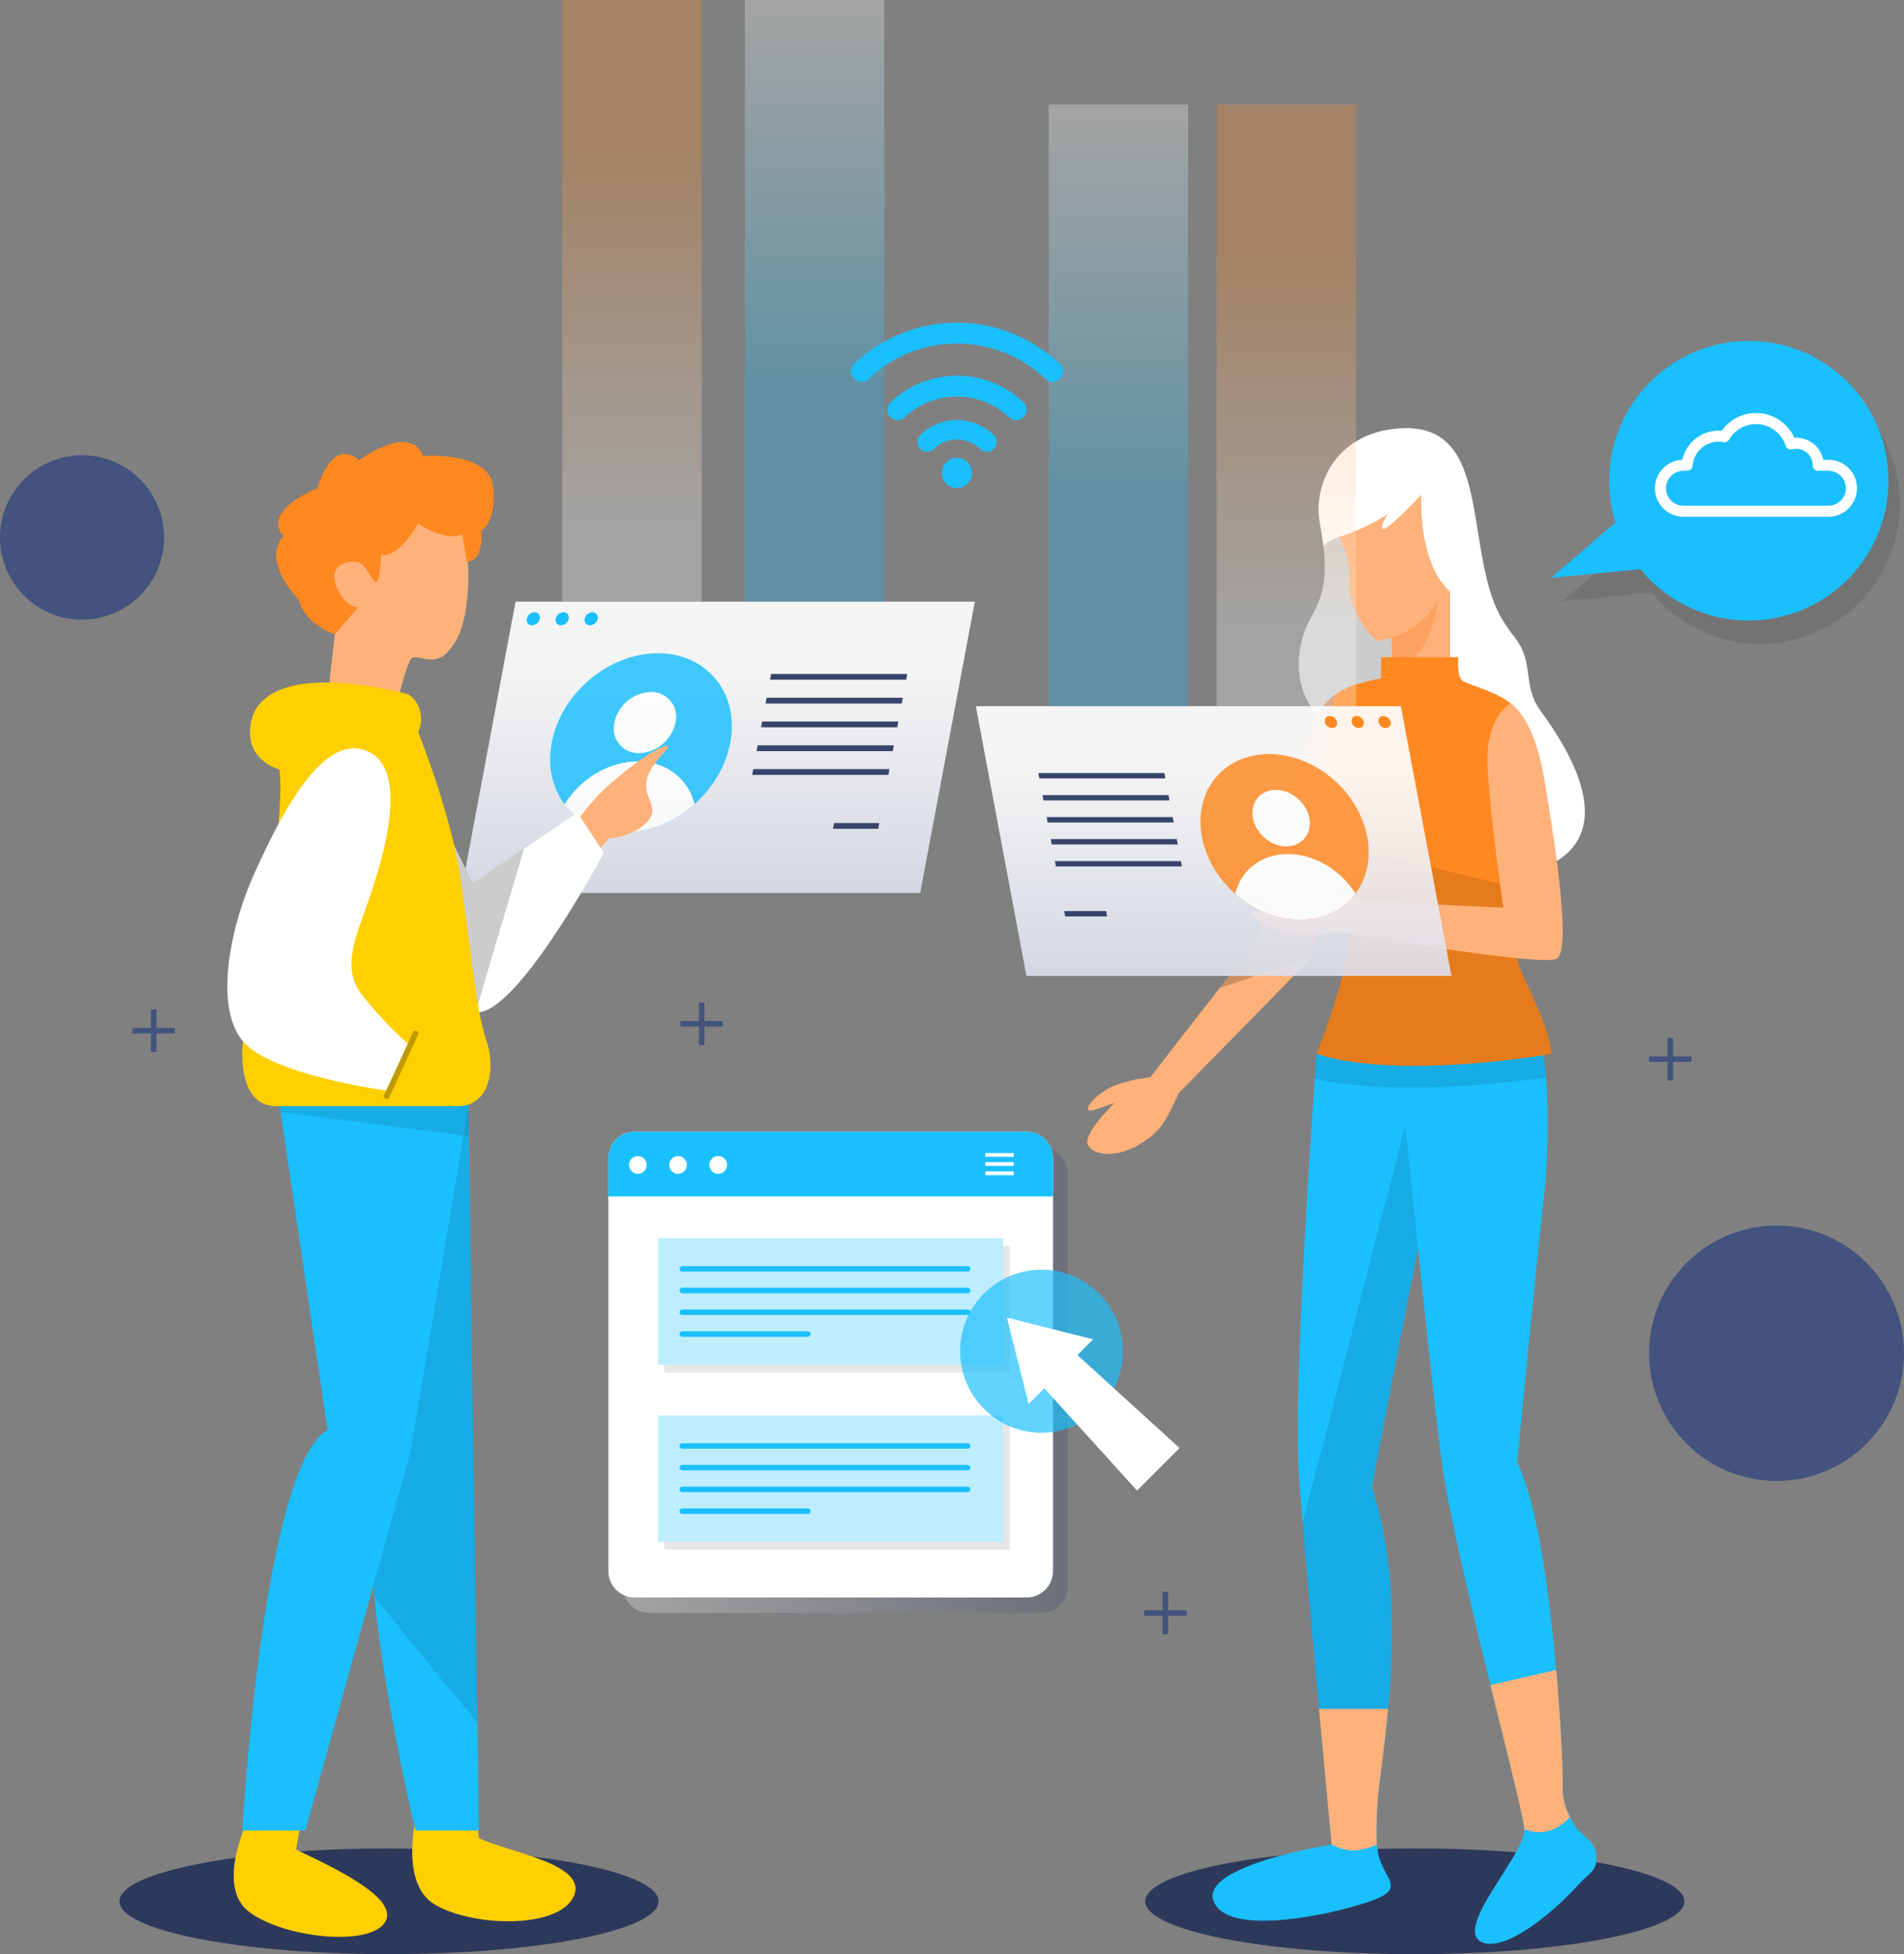 <svg id="Group_2649" data-name="Group 2649" xmlns="http://www.w3.org/2000/svg" xmlns:xlink="http://www.w3.org/1999/xlink" viewBox="0 0 344.996 354">
  <rect x="0" y="0" width="344.996" height="354" fill="#808080" stroke="none"/>
  <defs>
    <style>
      .cls-1 {
        fill: #2d395b;
      }

      .cls-2 {
        opacity: 0.1;
      }

      .cls-16, .cls-3 {
        opacity: 0.91;
      }

      .cls-3 {
        fill: url(#linear-gradient);
      }

      .cls-4 {
        fill: #37456c;
      }

      .cls-27, .cls-5 {
        fill: #1abffe;
      }

      .cls-6 {
        opacity: 0.83;
      }

      .cls-7 {
        clip-path: url(#clip-path);
      }

      .cls-8 {
        fill: #fff;
      }

      .cls-9 {
        fill: #ffcf00;
      }

      .cls-10, .cls-12 {
        fill: #ffb17a;
      }

      .cls-11, .cls-12 {
        opacity: 0.2;
      }

      .cls-13 {
        fill: #ff8820;
      }

      .cls-14 {
        fill: #be9a00;
      }

      .cls-15 {
        fill: #fda261;
      }

      .cls-16 {
        fill: url(#linear-gradient-2);
      }

      .cls-17 {
        clip-path: url(#clip-path-2);
      }

      .cls-18, .cls-19, .cls-20, .cls-21, .cls-24 {
        opacity: 0.28;
      }

      .cls-18 {
        fill: url(#linear-gradient-3);
      }

      .cls-19 {
        fill: url(#linear-gradient-4);
      }

      .cls-20 {
        fill: url(#linear-gradient-5);
      }

      .cls-21 {
        fill: url(#linear-gradient-6);
      }

      .cls-22 {
        fill: #43537e;
      }

      .cls-23, .cls-26, .cls-28 {
        fill: none;
        stroke-miterlimit: 10;
      }

      .cls-23 {
        stroke: #fff;
        stroke-linejoin: round;
        stroke-width: 2px;
      }

      .cls-23, .cls-26 {
        stroke-linecap: round;
      }

      .cls-24 {
        fill: url(#linear-gradient-7);
      }

      .cls-25 {
        fill: #beedff;
      }

      .cls-26 {
        stroke: #1abffe;
      }

      .cls-27 {
        opacity: 0.68;
      }

      .cls-28 {
        stroke: #43537e;
      }
    </style>
    <linearGradient id="linear-gradient" x1="0.431" y1="0.243" x2="0.431" y2="1.665" gradientUnits="objectBoundingBox">
      <stop offset="0" stop-color="#fff"/>
      <stop offset="1" stop-color="#bcc4db"/>
    </linearGradient>
    <clipPath id="clip-path">
      <path id="Path_4556" data-name="Path 4556" d="M17.8-.016c9.83-.009,17.793,6.588,17.786,14.733S27.6,29.473,17.773,29.482-.02,22.894-.013,14.749,7.969-.007,17.8-.016Z" transform="matrix(0.739, -0.673, 0.673, 0.739, 0, 23.987)"/>
    </clipPath>
    <linearGradient id="linear-gradient-2" x1="0.463" y1="0.242" x2="0.463" y2="1.665" xlink:href="#linear-gradient"/>
    <clipPath id="clip-path-2">
      <path id="Path_4559" data-name="Path 4559" d="M13.657-.012C21.2-.019,27.308,7.351,27.3,16.448S21.171,32.925,13.629,32.931-.022,25.569-.014,16.472,6.115-.005,13.657-.012Z" transform="matrix(0.673, -0.739, 0.739, 0.673, 0, 20.213)"/>
    </clipPath>
    <linearGradient id="linear-gradient-3" x1="0.5" y1="0.88" x2="0.5" y2="0.247" gradientUnits="objectBoundingBox">
      <stop offset="0" stop-color="#fff"/>
      <stop offset="1" stop-color="#ff8820"/>
    </linearGradient>
    <linearGradient id="linear-gradient-4" x1="0.5" y1="0.009" x2="0.5" y2="0.624" gradientUnits="objectBoundingBox">
      <stop offset="0" stop-color="#fff"/>
      <stop offset="1" stop-color="#1abffe"/>
    </linearGradient>
    <linearGradient id="linear-gradient-5" x1="0.5" y1="0.009" x2="0.5" y2="0.624" xlink:href="#linear-gradient-4"/>
    <linearGradient id="linear-gradient-6" x1="0.5" y1="0.88" x2="0.5" y2="0.247" xlink:href="#linear-gradient-3"/>
    <linearGradient id="linear-gradient-7" y1="0.5" x2="1" y2="0.5" gradientUnits="objectBoundingBox">
      <stop offset="0" stop-color="#fff"/>
      <stop offset="1" stop-color="#37456c"/>
    </linearGradient>
  </defs>
  <ellipse id="Ellipse_209" data-name="Ellipse 209" class="cls-1" cx="48.845" cy="9.58" rx="48.845" ry="9.58" transform="translate(21.645 334.841)"/>
  <ellipse id="Ellipse_210" data-name="Ellipse 210" class="cls-1" cx="48.845" cy="9.58" rx="48.845" ry="9.58" transform="translate(207.507 334.841)"/>
  <path id="Path_4488" data-name="Path 4488" class="cls-2" d="M227.97,44.71A25.382,25.382,0,0,0,203.79,77.6L192.15,87.633l16.179-1.579A25.325,25.325,0,1,0,227.97,44.71Z" transform="translate(90.975 21.284)"/>
  <g id="Group_2627" data-name="Group 2627" transform="translate(83.516 108.991)">
    <path id="Path_4489" data-name="Path 4489" class="cls-3" d="M139.9,126.623H56.68l9.9-52.783H149.8Z" transform="translate(-56.68 -73.84)"/>
    <g id="Group_2623" data-name="Group 2623" transform="translate(52.765 13.093)">
      <path id="Path_4490" data-name="Path 4490" class="cls-4" d="M119.37,83.758H94.69l.192-1.048h24.68Z" transform="translate(-91.448 -82.71)"/>
      <path id="Path_4491" data-name="Path 4491" class="cls-4" d="M118.82,86.678H94.14l.192-1.048h24.68Z" transform="translate(-91.709 -81.32)"/>
      <path id="Path_4492" data-name="Path 4492" class="cls-4" d="M118.27,89.6H93.59l.192-1.048h24.68Z" transform="translate(-91.969 -79.93)"/>
      <path id="Path_4493" data-name="Path 4493" class="cls-4" d="M117.72,92.518H93.04l.192-1.048h24.68Z" transform="translate(-92.23 -78.54)"/>
      <path id="Path_4494" data-name="Path 4494" class="cls-4" d="M117.17,95.438H92.49L92.7,94.39h24.68Z" transform="translate(-92.49 -77.15)"/>
      <path id="Path_4495" data-name="Path 4495" class="cls-4" d="M110.637,102.058H102.43l.206-1.048h8.192Z" transform="translate(-87.784 -73.998)"/>
    </g>
    <path id="Path_4496" data-name="Path 4496" class="cls-5" d="M67.144,76.321a1.49,1.49,0,0,1-1.4,1.181.956.956,0,0,1-.958-1.181,1.491,1.491,0,0,1,1.4-1.181A.956.956,0,0,1,67.144,76.321Z" transform="translate(-52.851 -73.221)"/>
    <path id="Path_4497" data-name="Path 4497" class="cls-5" d="M70.7,76.321A1.491,1.491,0,0,1,69.3,77.5a.956.956,0,0,1-.958-1.181,1.491,1.491,0,0,1,1.4-1.181A.956.956,0,0,1,70.7,76.321Z" transform="translate(-51.166 -73.221)"/>
    <path id="Path_4498" data-name="Path 4498" class="cls-5" d="M74.264,76.321a1.491,1.491,0,0,1-1.4,1.181.956.956,0,0,1-.958-1.181,1.491,1.491,0,0,1,1.4-1.181A.956.956,0,0,1,74.264,76.321Z" transform="translate(-49.48 -73.221)"/>
    <g id="Group_2626" data-name="Group 2626" class="cls-6" transform="translate(9.571 2.656)">
      <path id="Path_4555" data-name="Path 4555" class="cls-5" d="M17.8-.016c9.83-.009,17.793,6.588,17.786,14.733S27.6,29.473,17.773,29.482-.02,22.894-.013,14.749,7.969-.007,17.8-.016Z" transform="matrix(0.739, -0.673, 0.673, 0.739, 0, 23.987)"/>
      <g id="Group_2625" data-name="Group 2625" transform="translate(0)">
        <g id="Group_2624" data-name="Group 2624" class="cls-7">
          <path id="Path_4499" data-name="Path 4499" class="cls-8" d="M86.641,90.465A6.98,6.98,0,0,1,80.084,96a4.47,4.47,0,0,1-4.494-5.535,6.98,6.98,0,0,1,6.557-5.535A4.464,4.464,0,0,1,86.641,90.465Z" transform="translate(-57.342 -71.217)"/>
          <path id="Path_4500" data-name="Path 4500" class="cls-8" d="M93.776,106.292c-1.326,7.085-8.148,12.842-15.221,12.842s-11.729-5.742-10.4-12.842S76.3,93.45,83.373,93.45,95.117,99.207,93.776,106.292Z" transform="translate(-60.926 -67.161)"/>
        </g>
      </g>
    </g>
  </g>
  <g id="Group_2628" data-name="Group 2628" transform="translate(40.638 80.064)">
    <path id="Path_4501" data-name="Path 4501" class="cls-9" d="M51.772,221.68s-4,13.775,3.035,17.849,22.465,4.352,25.108-1.553-11.876-7.926-17.2-10.539l-.589-5.757Z" transform="translate(-16.586 25.465)"/>
    <path id="Path_4502" data-name="Path 4502" class="cls-5" d="M66.272,133.88l1.945,133.966H56.724s-12.7-52.473-6.454-67.795L39.19,133.88H66.272Z" transform="translate(-22.083 -16.331)"/>
    <path id="Path_4503" data-name="Path 4503" class="cls-2" d="M66.267,133.88H39.2l11.08,66.171c-2.166,5.314-2.048,15.085-.972,25.58l18.654,22.8Z" transform="translate(-22.078 -16.331)"/>
    <path id="Path_4504" data-name="Path 4504" class="cls-9" d="M32.03,223.09s-6.169,12.275,0,17.006,21.8,6.462,24.675,1.917-10.795-10.555-16.1-13.167l.972-5.757Z" transform="translate(-27.58 26.137)"/>
    <path id="Path_4505" data-name="Path 4505" class="cls-5" d="M71.543,132.78,60.227,199.925,41.219,268.37H29.8s3.654-65.7,15.442-72.548L35.93,132.78Z" transform="translate(-26.529 -16.855)"/>
    <path id="Path_4506" data-name="Path 4506" class="cls-2" d="M68.793,137.356l.781-4.576H33.96l.81,5.447,34.1,4.369Z" transform="translate(-24.559 -16.855)"/>
    <path id="Path_4507" data-name="Path 4507" class="cls-10" d="M70.57,105.877a38.993,38.993,0,0,1,6.395-7.442c3.5-3.13,8.379-6.66,10.224-7s-2.541,2.59-3.387,6.038,2.608,5.037,0,7.753-6.837,2.937-6.837,2.937l-2.932,3.262Z" transform="translate(-7.226 -36.344)"/>
    <path id="Path_4508" data-name="Path 4508" class="cls-8" d="M52.835,95.02,62.486,114.8l18.978-12.827,4.774,7.277s-16.488,31.071-23.752,28.8S48.93,119.36,48.93,119.36Z" transform="translate(-17.472 -34.831)"/>
    <path id="Path_4509" data-name="Path 4509" class="cls-11" d="M62.486,114.789,52.835,95.01l-3.9,24.34s6.292,16.4,13.556,18.687a2.214,2.214,0,0,0,.53.089L71.783,108.5Z" transform="translate(-17.472 -34.835)"/>
    <path id="Path_4510" data-name="Path 4510" class="cls-10" d="M65.593,65.384A43.054,43.054,0,0,1,67.05,78.36c-.384,5.173-1.066,8.723-3.688,11.63s-5.654.137-6.611,1.273S54.218,99.2,54.218,99.2L41.6,98.138l1.3-11.321s-7.073-8.473-4.966-18.908S63.722,55.687,65.593,65.384Z" transform="translate(-22.862 -51.971)"/>
    <path id="Path_4511" data-name="Path 4511" class="cls-12" d="M49.075,74.907,39.1,74.39A25.684,25.684,0,0,0,42.165,79.5l-1.3,11.321,12.613,1.063s1.385-8.074,2.343-9.211a3.052,3.052,0,0,1,2.078-.635C53.083,80.678,48.707,75.158,49.075,74.907Z" transform="translate(-22.126 -44.651)"/>
    <path id="Path_4512" data-name="Path 4512" class="cls-13" d="M67.7,70.977s-2.637,1.579-8.016-1.963c0,0-3.581,6.465-6.719,5.653,0,0-.162,4.62-.81,4.945s-2-3.365-3.359-3.631-5.422.188-4.008,4.2S48.8,84.2,48.8,84.2l-4.2,4.89s-5.452-1.771-6.527-6.273c0,0-6.94-6.79-2.77-11.572,0,0-4.612-3.912,6.13-8.635,0,0,2.52-9.373,7.559-5.048,0,0,9.253-6.923,11.581-.768,0,0,11.935-.974,12.686,5.491s-2.122,8.044-2.122,8.044.648,5.329-2.652,5.653Z" transform="translate(-24.557 -54.242)"/>
    <path id="Path_4513" data-name="Path 4513" class="cls-9" d="M36.506,99.5s-6.292-1.52-5.2-8.251,9.9-9.771,27.981-5.535c2.137.5,3.8,4.015,2.387,7.056,0,0,5.805,14.288,7.588,26.023s2.77,23.956,4.715,29.654.324,12.059-5.039,12.059H35.932c-6.527,0-7.367-9.122-4.759-18.583S37.6,106.295,36.506,99.5Z" transform="translate(-26.531 -40.186)"/>
    <path id="Path_4514" data-name="Path 4514" class="cls-8" d="M52.081,91.971c10.314,2.2,3.138,22.657,1.076,28.517s-4.332,11.085-1.076,15.646a69.952,69.952,0,0,0,9.018,9.609l-3.846,8.148s-21.468-2.775-26.581-9.122-2.21-20.576,2.21-30.318S44.434,90.333,52.081,91.971Z" transform="translate(-27.401 -36.343)"/>
    <path id="Path_4515" data-name="Path 4515" class="cls-14" d="M47.505,138.816h0a.514.514,0,0,1-.25-.679l5.231-11.351a.513.513,0,0,1,.678-.251h0a.514.514,0,0,1,.25.679l-5.231,11.351A.522.522,0,0,1,47.505,138.816Z" transform="translate(-18.287 -19.85)"/>
  </g>
  <g id="Group_2629" data-name="Group 2629" transform="translate(197.134 77.56)">
    <path id="Path_4516" data-name="Path 4516" class="cls-5" d="M171.686,125.65,167.87,131.1s-4.347,59.234-3.183,76.193,5.953,67.042,5.953,67.042l-21.38,10.273L180.5,283s-3.153-5.934-.972-21.595c3.418-24.606,2.284-39.765-1.621-51.824,0,0,12.686-67.145,16.591-81.817Z" transform="translate(-126.466 -17.745)"/>
    <path id="Path_4517" data-name="Path 4517" class="cls-2" d="M184.731,136.1l-19.376,75.057c1.724,21.152,5.275,58.2,5.275,58.2l-21.38,10.273,31.237-1.609s-3.153-5.934-.972-21.595c3.418-24.606,2.284-39.765-1.621-51.824,0,0,6.085-32.193,11.125-56.872Z" transform="translate(-126.47 -12.77)"/>
    <path id="Path_4518" data-name="Path 4518" class="cls-10" d="M180.841,209.72h-12.51c1.238,13.506,2.3,24.576,2.3,24.576l-21.38,10.273,31.237-1.609s-3.153-5.934-.972-21.595C180.075,217.218,180.517,213.366,180.841,209.72Z" transform="translate(-126.47 22.276)"/>
    <path id="Path_4519" data-name="Path 4519" class="cls-5" d="M171.42,124.215S177.844,189,180.1,205.825s14.617,61.8,14.941,66.363-7.161,20.547-7.161,20.547,16.267-10.775,20.172-15.986c0,0-6.277-6.2-6.071-12.059s-2.063-47.012-8.251-58.879c0,0,3.9-40.075,4.877-48.3s1.3-28.1-2.284-33.314h-24.9Z" transform="translate(-115.974 -18.435)"/>
    <path id="Path_4520" data-name="Path 4520" class="cls-2" d="M200.952,124.21H176.036s.118,1.122.309,3.1l-10.535-.974-3.816,5.447s-.118,1.668-.324,4.5c13.792,3.026,32.961,1.018,41.935-.221C203.222,130.867,202.411,126.321,200.952,124.21Z" transform="translate(-120.59 -18.431)"/>
    <path id="Path_4521" data-name="Path 4521" class="cls-8" d="M178.772,52.552c10.565-.28,11.876,9.284,13.5,19.4s2.77,13.683,6.513,18.421,1.3,8.635,4.715,13.358,15.781,21.845.81,28.355-24.238.649-28.629-8.148-6.189-14.347-11.552-18.583S158.6,92.641,162,86.767s2.608-10.6,1.459-17.432C162.342,62.5,166.733,52.877,178.772,52.552Z" transform="translate(-121.513 -52.546)"/>
    <path id="Path_4522" data-name="Path 4522" class="cls-11" d="M185.637,99.742c.4-9.963-3.4-12.3-6.852-20.414S166.732,65.97,166.732,65.97a8.539,8.539,0,0,0-2.564,1.447c.589,4.635.471,8.473-2.151,12.974-3.418,5.86-3.256,14.347,2.122,18.583,3.256,2.568,5.187,5.624,7.191,9.58C179.006,109.189,185.327,107.3,185.637,99.742Z" transform="translate(-121.512 -46.155)"/>
    <path id="Path_4523" data-name="Path 4523" class="cls-10" d="M179.114,85.04s-3.787,1.535-5.953,9.565-8.576,34.982-8.576,34.982L145.062,154.68a24.722,24.722,0,0,0-7.043,1.742c-2.593,1.314-4.365,3.284-4.229,4.015s2.284-.325,4.774-1.092c0,0-5.857,5.7-4.774,7.6s4.984,2.362,9.106,0,4.877-4.236,7.382-9.447l24.3-24.768s4.774-24.561,6.719-30.1S179.114,85.04,179.114,85.04Z" transform="translate(-133.79 -37.077)"/>
    <path id="Path_4524" data-name="Path 4524" class="cls-11" d="M171.439,85.04s-3.787,1.535-5.953,9.565-8.561,34.982-8.561,34.982l-6.925,8.9,16.9-5.757s4.774-24.561,6.719-30.1S171.439,85.04,171.439,85.04Z" transform="translate(-126.115 -37.077)"/>
    <path id="Path_4525" data-name="Path 4525" class="cls-10" d="M164.48,68.459a37.3,37.3,0,0,0,9.106-4.236s-1.709,2.686-.737,2.686,6.837-6.2,6.837-6.2-.81,12.148,5.2,17.594v14.51H174.47l-.206-6.273a8.933,8.933,0,0,1-2.372.649c-.81,0-5.467-5.137-5.231-10.421C166.838,73.2,165.541,68.961,164.48,68.459Z" transform="translate(-119.26 -48.659)"/>
    <path id="Path_4526" data-name="Path 4526" class="cls-15" d="M171.13,80.419l.192,5.757c7.529-1.889,8.207-12.576,8.207-12.576A13.364,13.364,0,0,1,171.13,80.419Z" transform="translate(-116.111 -42.523)"/>
    <path id="Path_4527" data-name="Path 4527" class="cls-13" d="M173.978,84.473V80.65h14s-.413,3.5.81,4.325,8.222,2.362,9.931,5.535,3.551,17.535,1.3,29.58-2.107,14.259-.236,18.406,4.715,9.86,5.039,14.022c0,0-27.244,4.886-42.539,0,0,0,7.073-17.358,6.2-26.052s-6.395-11.631-7.264-16.738,3.359-12.487,3.359-12.487-.221-8.369,1.621-10.111C167.672,85.7,173.978,84.473,173.978,84.473Z" transform="translate(-120.86 -39.167)"/>
    <path id="Path_4528" data-name="Path 4528" class="cls-2" d="M204.424,141.812c-.324-4.162-3.168-9.86-5.039-14.022-1.724-3.838-1.989-6.022-.236-15.838l-36.586-8.812h0c1.974,3.188,4.921,6.465,5.54,12.605.869,8.694-6.2,26.052-6.2,26.052C177.165,146.7,204.424,141.812,204.424,141.812Z" transform="translate(-120.481 -28.461)"/>
    <path id="Path_4529" data-name="Path 4529" class="cls-10" d="M202.327,86.31s-4.465,2.495-4.14,11.041,2.873,25.993,2.873,25.993l-29.233-1.387s-7.559-4.974-10.653-5.7-10.255-.413-10.491,1.225,7.485,4.162,7.485,4.162l3.418,3.5s-5.688-1.786-5.938-.9,6.424,5.7,15.368,3.424c0,0,37.352,6.568,39.783,4.886,2.962-2.037-1.459-27.056-2.033-30.805S206.585,89.233,202.327,86.31Z" transform="translate(-125.795 -36.473)"/>
    <path id="Path_4530" data-name="Path 4530" class="cls-10" d="M189.751,233.748c.324,4.561-7.161,20.547-7.161,20.547s16.267-10.775,20.172-15.986c0,0-6.277-6.2-6.071-12.059.088-2.465-.265-11.174-1.164-21.3l-11.92,2.731C186.789,220.537,189.589,231.607,189.751,233.748Z" transform="translate(-110.685 20.005)"/>
    <path id="Path_4531" data-name="Path 4531" class="cls-5" d="M178.812,226.37a11.006,11.006,0,0,1-4.224,1.1,9.137,9.137,0,0,1-3.969-1.1s-23.908,3.807-21.38,10.273,21,2.568,28.389,0S179.151,232.481,178.812,226.37Z" transform="translate(-126.475 30.202)"/>
    <path id="Path_4532" data-name="Path 4532" class="cls-5" d="M202.762,229.7c-.4-3.038-2.976-2.937-4.759-6.672-4.126,4.384-8.251,2.111-8.251,2.111.324,4.561-13.472,18.57-7.411,20.629,4.121,1.4,12.385-5.143,17.258-10.588C201.6,232.949,203.16,232.74,202.762,229.7Z" transform="translate(-110.685 28.612)"/>
  </g>
  <g id="Group_2634" data-name="Group 2634" transform="translate(176.815 127.929)">
    <path id="Path_4533" data-name="Path 4533" class="cls-16" d="M129.165,135.527h77.018L197.018,86.67H120Z" transform="translate(-120 -86.67)"/>
    <g id="Group_2630" data-name="Group 2630" transform="translate(11.331 12.104)">
      <path id="Path_4534" data-name="Path 4534" class="cls-4" d="M127.867,95.844h22.839l-.177-.974H127.69Z" transform="translate(-127.69 -94.87)"/>
      <path id="Path_4535" data-name="Path 4535" class="cls-4" d="M128.382,98.539H151.22l-.177-.959H128.19Z" transform="translate(-127.453 -93.58)"/>
      <path id="Path_4536" data-name="Path 4536" class="cls-4" d="M128.892,101.254H151.73l-.177-.974H128.7Z" transform="translate(-127.212 -92.295)"/>
      <path id="Path_4537" data-name="Path 4537" class="cls-4" d="M129.387,103.954H152.24l-.192-.974H129.21Z" transform="translate(-126.97 -91.009)"/>
      <path id="Path_4538" data-name="Path 4538" class="cls-4" d="M129.9,106.654H152.75l-.192-.974H129.72Z" transform="translate(-126.729 -89.724)"/>
      <path id="Path_4539" data-name="Path 4539" class="cls-4" d="M131.047,112.784h7.588l-.177-.974H130.87Z" transform="translate(-126.184 -86.806)"/>
    </g>
    <path id="Path_4540" data-name="Path 4540" class="cls-13" d="M169.527,88.962a1.38,1.38,0,0,0,1.3,1.092.875.875,0,0,0,.884-1.092,1.38,1.38,0,0,0-1.3-1.092A.875.875,0,0,0,169.527,88.962Z" transform="translate(-96.561 -86.099)"/>
    <path id="Path_4541" data-name="Path 4541" class="cls-13" d="M166.225,88.962a1.38,1.38,0,0,0,1.3,1.092.875.875,0,0,0,.884-1.092,1.38,1.38,0,0,0-1.3-1.092A.882.882,0,0,0,166.225,88.962Z" transform="translate(-98.122 -86.099)"/>
    <path id="Path_4542" data-name="Path 4542" class="cls-13" d="M162.937,88.962a1.38,1.38,0,0,0,1.3,1.092.875.875,0,0,0,.884-1.092,1.38,1.38,0,0,0-1.3-1.092A.875.875,0,0,0,162.937,88.962Z" transform="translate(-99.681 -86.099)"/>
    <g id="Group_2633" data-name="Group 2633" class="cls-6" transform="translate(34.595 2.464)">
      <path id="Path_4557" data-name="Path 4557" class="cls-13" d="M13.657-.012C21.2-.019,27.308,7.351,27.3,16.448S21.171,32.925,13.629,32.931-.022,25.569-.014,16.472,6.115-.005,13.657-.012Z" transform="matrix(0.673, -0.739, 0.739, 0.673, 0, 20.213)"/>
      <g id="Group_2632" data-name="Group 2632" transform="translate(0)">
        <g id="Group_2631" data-name="Group 2631" class="cls-17">
          <path id="Path_4558" data-name="Path 4558" class="cls-8" d="M4.661,0c2.574,0,4.658,2.511,4.656,5.614s-2.092,5.62-4.666,5.622S-.008,8.721,0,5.618,2.087,0,4.661,0Z" transform="matrix(0.673, -0.739, 0.739, 0.673, 13.432, 17.473)"/>
          <path id="Path_4543" data-name="Path 4543" class="cls-8" d="M151.907,116.7c1.238,6.568,7.544,11.882,14.086,11.882s10.859-5.314,9.636-11.882-7.544-11.882-14.086-11.882S150.684,110.134,151.907,116.7Z" transform="translate(-139.587 -80.494)"/>
        </g>
      </g>
    </g>
  </g>
  <rect id="Rectangle_823" data-name="Rectangle 823" class="cls-18" width="25.27" height="108.991" transform="translate(101.875)"/>
  <rect id="Rectangle_824" data-name="Rectangle 824" class="cls-19" width="25.27" height="108.991" transform="translate(134.969)"/>
  <rect id="Rectangle_825" data-name="Rectangle 825" class="cls-20" width="25.27" height="108.991" transform="translate(190.017 18.938)"/>
  <rect id="Rectangle_826" data-name="Rectangle 826" class="cls-21" width="25.27" height="108.991" transform="translate(220.444 18.938)"/>
  <g id="Group_2636" data-name="Group 2636" transform="translate(154.172 58.466)">
    <path id="Path_4544" data-name="Path 4544" class="cls-5" d="M118.556,56.19a2.731,2.731,0,1,0,2.726,2.731A2.732,2.732,0,0,0,118.556,56.19Z" transform="translate(-99.331 -31.717)"/>
    <g id="Group_2635" data-name="Group 2635">
      <path id="Path_4545" data-name="Path 4545" class="cls-5" d="M119.982,51.55a9.429,9.429,0,0,0-6.66,2.745,1.758,1.758,0,0,0-.015,2.45h0a1.721,1.721,0,0,0,2.475.074,5.969,5.969,0,0,1,8.428,0,1.747,1.747,0,0,0,2.475-.074h0a1.758,1.758,0,0,0-.015-2.45A9.589,9.589,0,0,0,119.982,51.55Z" transform="translate(-100.757 -33.926)"/>
      <path id="Path_4546" data-name="Path 4546" class="cls-5" d="M123.857,39.61a27,27,0,0,0-18.713,7.543,1.757,1.757,0,0,0-.029,2.45l.177.177a1.756,1.756,0,0,0,2.461.1,23.234,23.234,0,0,1,32.225,0,1.73,1.73,0,0,0,2.461-.1l.177-.177a1.744,1.744,0,0,0-.029-2.45A27.035,27.035,0,0,0,123.857,39.61Z" transform="translate(-104.632 -39.61)"/>
      <path id="Path_4547" data-name="Path 4547" class="cls-5" d="M121.73,46.11a17.448,17.448,0,0,0-11.994,4.768,1.915,1.915,0,0,0-.1,2.7h0a1.866,1.866,0,0,0,2.652.059,13.771,13.771,0,0,1,18.89,0,1.878,1.878,0,0,0,2.652-.059h0a1.915,1.915,0,0,0-.1-2.7A17.448,17.448,0,0,0,121.73,46.11Z" transform="translate(-102.505 -36.516)"/>
    </g>
  </g>
  <ellipse id="Ellipse_216" data-name="Ellipse 216" class="cls-22" cx="23.089" cy="23.13" rx="23.089" ry="23.13" transform="translate(298.818 222.012)"/>
  <ellipse id="Ellipse_217" data-name="Ellipse 217" class="cls-22" cx="14.867" cy="14.893" rx="14.867" ry="14.893" transform="translate(0 82.467)"/>
  <path id="Path_4548" data-name="Path 4548" class="cls-5" d="M226.57,41.84A25.382,25.382,0,0,0,202.39,74.726L190.75,84.763l16.179-1.579A25.325,25.325,0,1,0,226.57,41.84Z" transform="translate(90.312 19.918)"/>
  <path id="Path_4549" data-name="Path 4549" class="cls-23" d="M234.627,59.828H232.77a3.984,3.984,0,0,0-3.978-3.985,4.178,4.178,0,0,0-.972.133,6.639,6.639,0,0,0-12.053-1.314,6.156,6.156,0,0,0-1.061-.1,5.719,5.719,0,0,0-5.688,5.269h-.663a4.162,4.162,0,0,0,0,8.325h26.272a4.162,4.162,0,0,0,0-8.325Z" transform="translate(96.68 24.454)"/>
  <g id="Group_2643" data-name="Group 2643" transform="translate(110.23 205.008)">
    <path id="Path_4550" data-name="Path 4550" class="cls-24" d="M152.38,140.79H81.389a4.793,4.793,0,0,0-4.789,4.8v74.776a4.793,4.793,0,0,0,4.789,4.8H152.38a4.793,4.793,0,0,0,4.789-4.8V145.587A4.8,4.8,0,0,0,152.38,140.79Z" transform="translate(-73.963 -137.986)"/>
    <path id="Path_4551" data-name="Path 4551" class="cls-8" d="M150.575,138.89H79.6a4.793,4.793,0,0,0-4.789,4.8v74.776a4.793,4.793,0,0,0,4.789,4.8H150.59a4.793,4.793,0,0,0,4.789-4.8V143.687A4.805,4.805,0,0,0,150.575,138.89Z" transform="translate(-74.81 -138.89)"/>
    <path id="Path_4552" data-name="Path 4552" class="cls-5" d="M150.575,138.89H79.6a4.793,4.793,0,0,0-4.789,4.8v6.923h80.569v-6.923A4.805,4.805,0,0,0,150.575,138.89Z" transform="translate(-74.81 -138.89)"/>
    <g id="Group_2637" data-name="Group 2637" transform="translate(3.743 4.413)">
      <ellipse id="Ellipse_218" data-name="Ellipse 218" class="cls-8" cx="1.606" cy="1.609" rx="1.606" ry="1.609" transform="translate(0 0)"/>
      <ellipse id="Ellipse_219" data-name="Ellipse 219" class="cls-8" cx="1.606" cy="1.609" rx="1.606" ry="1.609" transform="translate(7.279 0)"/>
      <path id="Path_4553" data-name="Path 4553" class="cls-8" d="M90.442,143.489a1.606,1.606,0,1,1-1.606-1.609A1.593,1.593,0,0,1,90.442,143.489Z" transform="translate(-72.672 -141.88)"/>
    </g>
    <g id="Group_2638" data-name="Group 2638" transform="translate(68.295 3.867)">
      <rect id="Rectangle_827" data-name="Rectangle 827" class="cls-8" width="5.157" height="0.679"/>
      <rect id="Rectangle_828" data-name="Rectangle 828" class="cls-8" width="5.157" height="0.679" transform="translate(0 1.653)"/>
      <rect id="Rectangle_829" data-name="Rectangle 829" class="cls-8" width="5.157" height="0.679" transform="translate(0 3.321)"/>
    </g>
    <g id="Group_2640" data-name="Group 2640" transform="translate(8.988 19.292)">
      <rect id="Rectangle_830" data-name="Rectangle 830" class="cls-2" width="62.578" height="22.908" transform="translate(1.149 1.417)"/>
      <rect id="Rectangle_831" data-name="Rectangle 831" class="cls-25" width="62.578" height="22.908"/>
      <g id="Group_2639" data-name="Group 2639" transform="translate(4.42 5.55)">
        <line id="Line_113" data-name="Line 113" class="cls-26" x2="51.689"/>
        <line id="Line_114" data-name="Line 114" class="cls-26" x2="51.689" transform="translate(0 3.926)"/>
        <line id="Line_115" data-name="Line 115" class="cls-26" x2="51.689" transform="translate(0 7.867)"/>
        <line id="Line_116" data-name="Line 116" class="cls-26" x2="22.721" transform="translate(0 11.808)"/>
      </g>
    </g>
    <g id="Group_2642" data-name="Group 2642" transform="translate(8.988 51.381)">
      <rect id="Rectangle_832" data-name="Rectangle 832" class="cls-2" width="62.578" height="22.908" transform="translate(1.149 1.417)"/>
      <rect id="Rectangle_833" data-name="Rectangle 833" class="cls-25" width="62.578" height="22.908"/>
      <g id="Group_2641" data-name="Group 2641" transform="translate(4.42 5.55)">
        <line id="Line_117" data-name="Line 117" class="cls-26" x2="51.689"/>
        <line id="Line_118" data-name="Line 118" class="cls-26" x2="51.689" transform="translate(0 3.926)"/>
        <line id="Line_119" data-name="Line 119" class="cls-26" x2="51.689" transform="translate(0 7.867)"/>
        <line id="Line_120" data-name="Line 120" class="cls-26" x2="22.721" transform="translate(0 11.808)"/>
      </g>
    </g>
  </g>
  <g id="Group_2644" data-name="Group 2644" transform="translate(173.971 229.997)">
    <ellipse id="Ellipse_220" data-name="Ellipse 220" class="cls-27" cx="14.749" cy="14.775" rx="14.749" ry="14.775"/>
    <path id="Path_4554" data-name="Path 4554" class="cls-8" d="M139.434,165.636l-15.6-3.926,3.919,15.646,2.844-2.849,16.8,18.524,7.706-7.7L136.6,168.485Z" transform="translate(-115.343 -153.016)"/>
  </g>
  <g id="Group_2645" data-name="Group 2645" transform="translate(298.818 188.033)">
    <line id="Line_121" data-name="Line 121" class="cls-28" x2="7.677" transform="translate(0 3.838)"/>
    <line id="Line_122" data-name="Line 122" class="cls-28" y2="7.69" transform="translate(3.831)"/>
  </g>
  <g id="Group_2646" data-name="Group 2646" transform="translate(123.299 181.627)">
    <line id="Line_123" data-name="Line 123" class="cls-28" x2="7.677" transform="translate(0 3.838)"/>
    <line id="Line_124" data-name="Line 124" class="cls-28" y2="7.69" transform="translate(3.846)"/>
  </g>
  <g id="Group_2647" data-name="Group 2647" transform="translate(207.331 288.345)">
    <line id="Line_125" data-name="Line 125" class="cls-28" x2="7.677" transform="translate(0 3.852)"/>
    <line id="Line_126" data-name="Line 126" class="cls-28" y2="7.69" transform="translate(3.831)"/>
  </g>
  <g id="Group_2648" data-name="Group 2648" transform="translate(24.003 182.853)">
    <line id="Line_127" data-name="Line 127" class="cls-28" x2="7.677" transform="translate(0 3.852)"/>
    <line id="Line_128" data-name="Line 128" class="cls-28" y2="7.69" transform="translate(3.846)"/>
  </g>
</svg>
